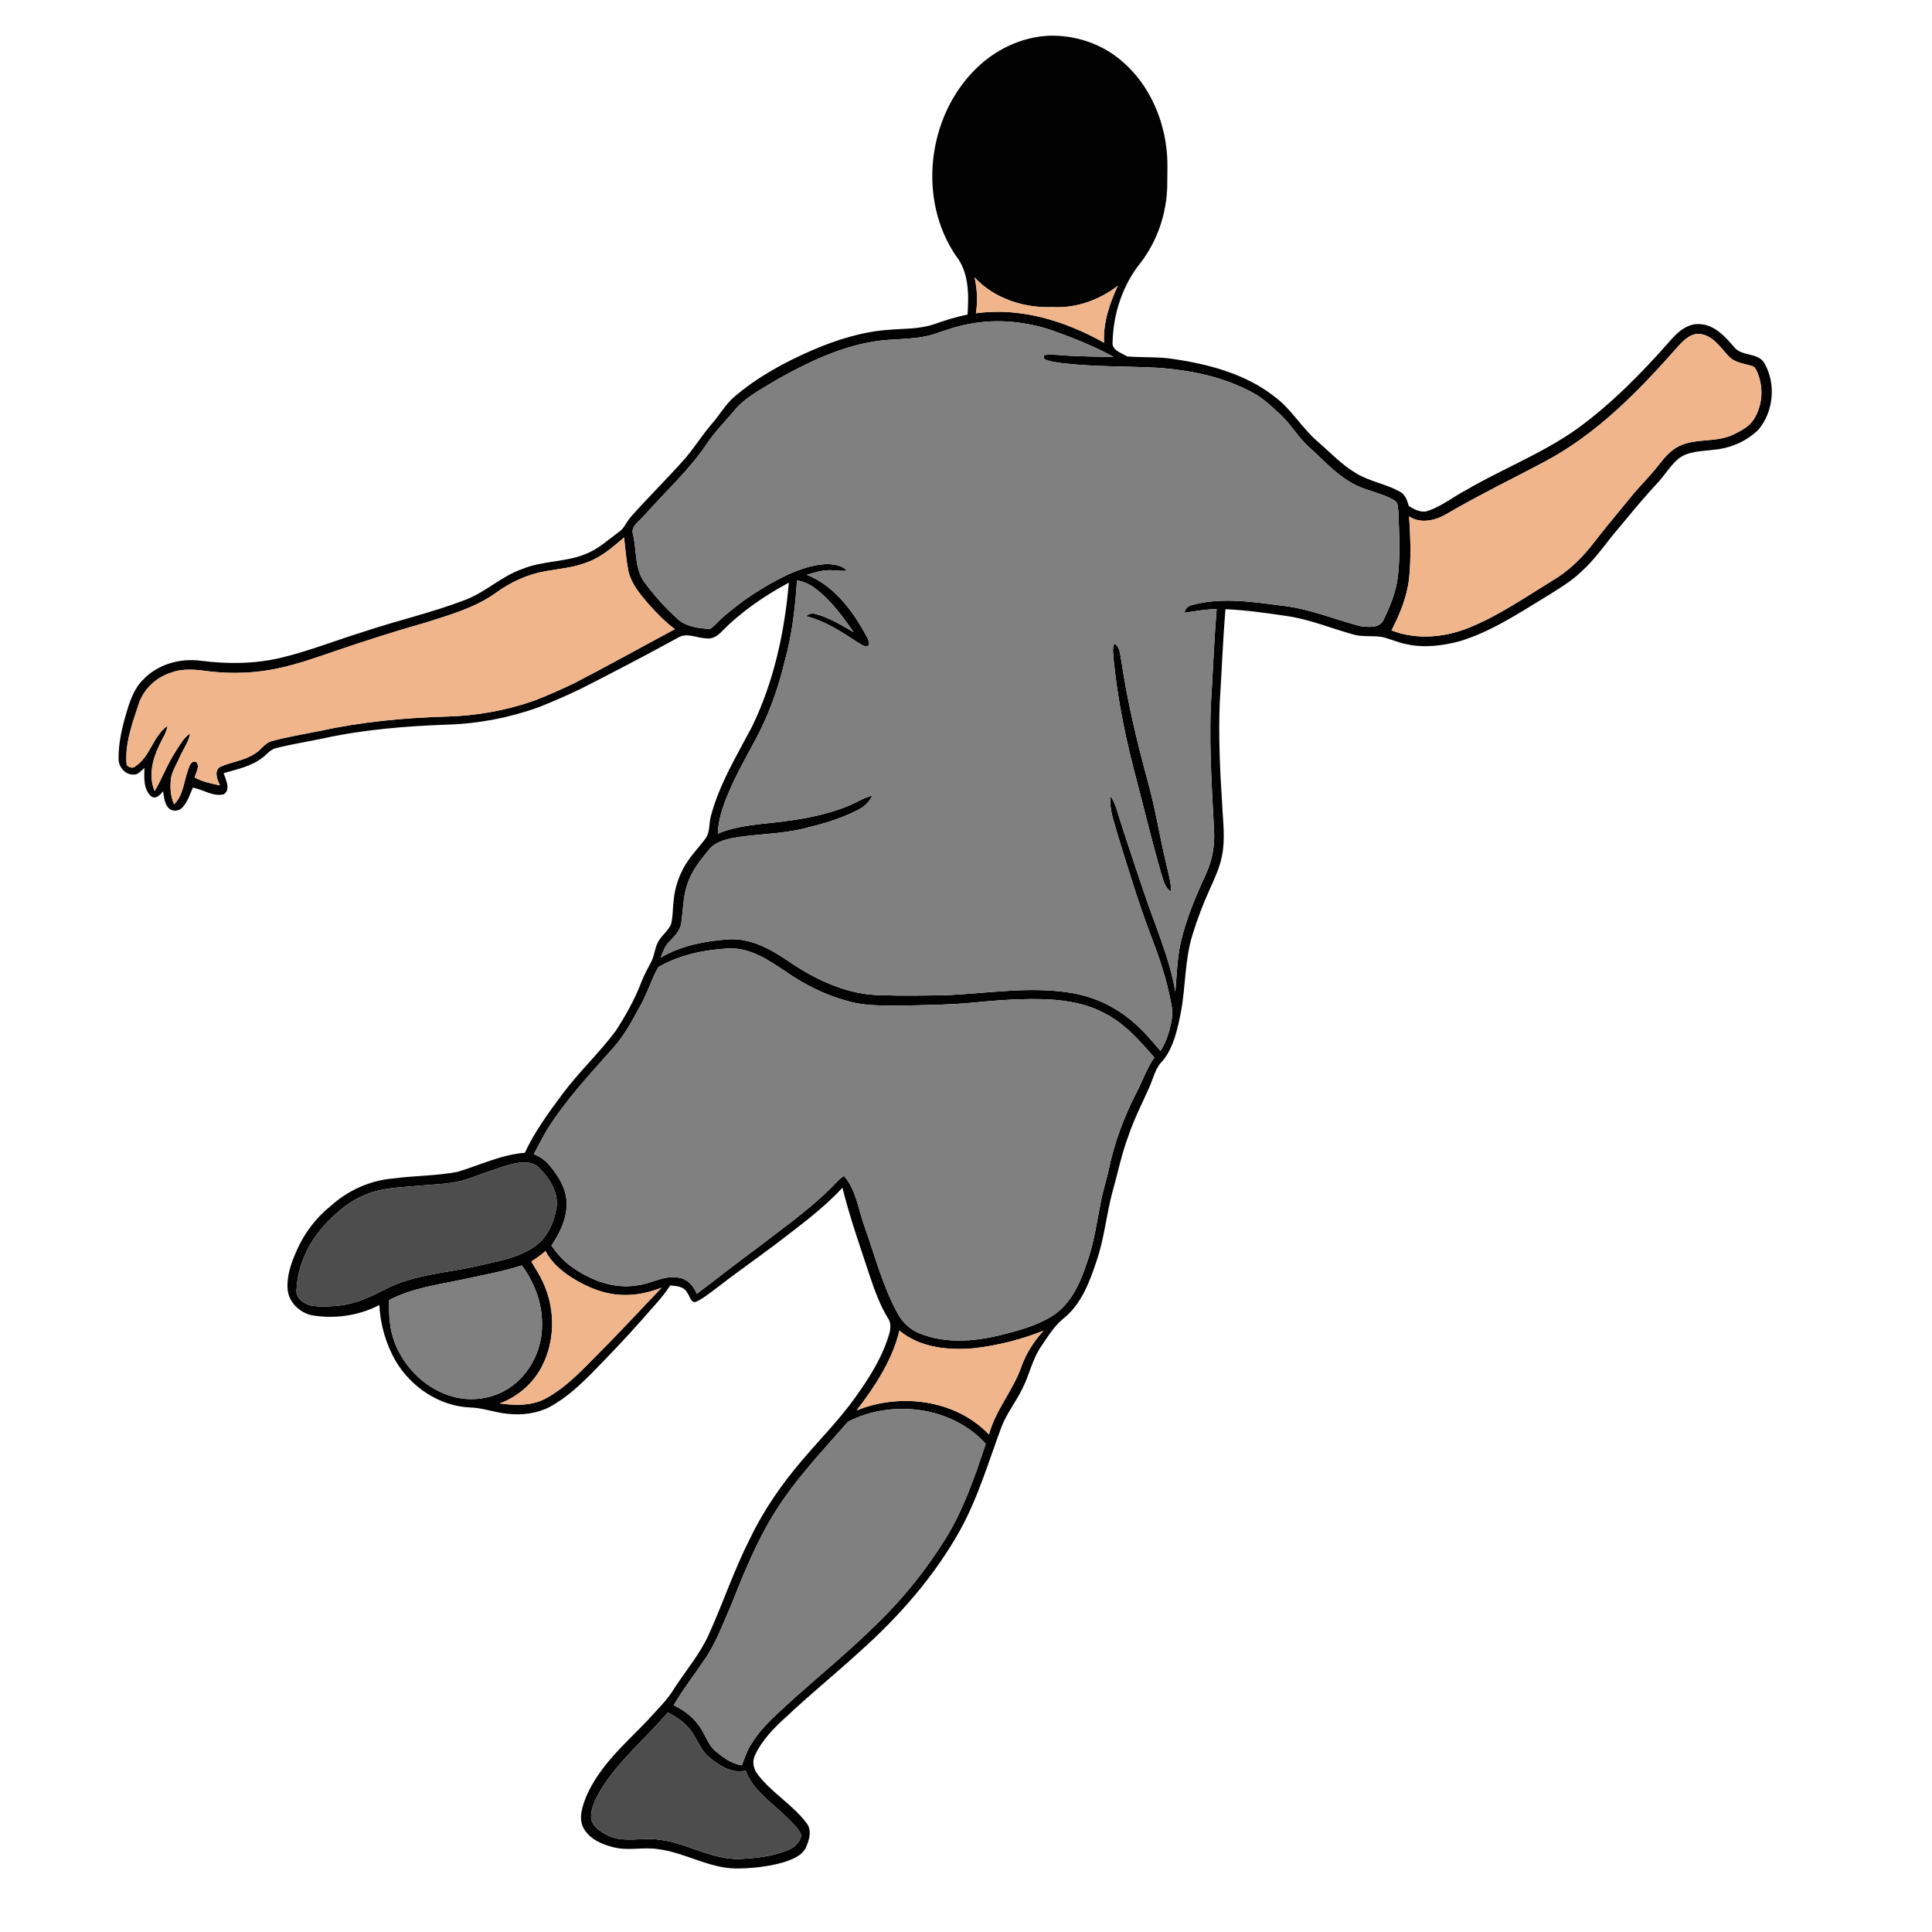 <?xml version="1.0" encoding="UTF-8" ?>
<!DOCTYPE svg PUBLIC "-//W3C//DTD SVG 1.1//EN" "http://www.w3.org/Graphics/SVG/1.1/DTD/svg11.dtd">
<svg width="1000pt" height="1000pt" viewBox="0 0 1000 1000" version="1.1" xmlns="http://www.w3.org/2000/svg">
	<g id="#020202ff">
		<path fill="#020202" opacity="1.00"
			d=" M 504.87 35.86 C 514.95 25.74 528.70 19.08 543.06 18.49 C 556.11 18.10 569.32 22.34 579.47 30.61 C 593.19 41.66 601.44 58.56 603.63 75.87 C 604.62 82.87 604.15 89.93 604.15 96.97 C 603.69 110.80 599.01 124.58 590.65 135.64 C 581.18 147.23 576.21 162.22 575.88 177.10 C 575.34 181.35 580.54 182.66 583.43 184.49 C 591.33 185.15 599.36 184.57 607.26 185.80 C 625.77 188.53 644.73 193.54 659.70 205.29 C 668.32 211.64 673.67 221.25 681.68 228.25 C 688.34 233.96 694.37 240.54 701.99 245.01 C 709.03 249.28 717.44 250.47 724.59 254.50 C 727.38 255.97 728.41 259.07 729.19 261.92 C 732.19 263.73 735.70 265.72 739.31 264.36 C 746.31 261.93 752.17 257.17 758.70 253.75 C 777.54 242.69 798.19 234.78 816.09 222.10 C 834.09 209.04 849.77 193.08 864.42 176.42 C 868.34 171.85 873.54 167.17 880.04 167.78 C 887.60 168.23 892.91 174.24 897.52 179.57 C 901.42 184.64 909.65 182.25 913.15 187.81 C 919.34 198.39 918.10 212.82 910.29 222.26 C 904.09 228.48 895.48 232.13 886.76 232.82 C 880.61 233.65 873.67 233.44 868.59 237.56 C 864.28 241.30 861.42 246.36 857.49 250.47 C 850.36 258.05 843.83 266.15 837.17 274.13 C 831.04 281.34 825.77 289.30 818.71 295.67 C 813.39 300.90 806.91 304.64 800.65 308.60 C 786.23 317.34 771.97 326.88 755.70 331.85 C 746.78 334.25 737.28 335.46 728.16 333.46 C 723.81 332.68 719.78 330.77 715.51 329.73 C 710.51 328.86 705.34 329.82 700.43 328.40 C 689.02 325.23 677.98 320.61 666.21 318.88 C 655.62 317.32 645.00 315.78 634.30 315.32 C 632.93 331.62 632.35 347.97 631.32 364.29 C 630.66 381.53 631.46 398.78 632.58 415.99 C 632.96 425.02 634.33 434.18 632.46 443.15 C 631.29 449.14 628.66 454.69 626.19 460.23 C 622.68 467.96 619.65 475.91 617.17 484.02 C 613.23 496.85 613.71 510.44 611.30 523.54 C 609.55 532.35 607.67 541.69 601.97 548.90 C 598.00 552.58 597.00 558.11 594.85 562.86 C 591.15 571.17 586.97 579.29 584.06 587.94 C 580.51 597.30 578.61 607.15 575.84 616.75 C 572.63 628.79 571.56 641.36 567.42 653.16 C 563.86 663.89 559.55 675.22 550.42 682.48 C 545.23 686.69 541.89 692.64 538.12 698.06 C 534.17 704.34 532.72 711.76 529.37 718.34 C 526.04 725.47 520.88 731.65 518.18 739.10 C 511.56 756.89 506.18 775.27 496.97 791.97 C 483.64 815.90 465.36 836.73 444.97 854.89 C 432.42 866.37 419.19 877.09 406.81 888.78 C 400.46 894.51 394.28 900.82 390.69 908.71 C 389.15 911.99 390.12 915.87 392.32 918.61 C 399.55 928.03 410.27 934.09 417.42 943.57 C 420.44 947.33 418.85 952.37 417.13 956.33 C 414.96 960.67 410.02 962.43 405.70 963.87 C 397.70 966.22 389.30 967.08 380.98 967.13 C 366.94 966.99 354.68 958.97 340.95 957.16 C 333.25 955.86 325.38 958.11 317.73 956.19 C 311.85 954.77 305.57 952.12 302.31 946.74 C 299.11 941.36 301.44 934.91 303.55 929.59 C 310.31 914.09 323.31 902.75 334.83 890.85 C 339.86 885.18 345.51 879.94 349.36 873.34 C 355.33 864.29 362.43 855.88 366.91 845.92 C 374.34 829.50 380.04 812.33 388.26 796.26 C 395.34 781.46 404.82 767.93 415.45 755.49 C 424.64 744.69 434.69 734.59 442.91 722.99 C 450.24 712.75 457.11 701.85 460.49 689.59 C 461.03 687.20 461.11 684.50 459.68 682.40 C 455.34 675.43 452.63 667.63 450.03 659.89 C 445.11 644.93 439.83 630.07 436.04 614.77 C 425.69 625.99 413.20 634.93 401.17 644.24 C 390.69 652.10 379.93 659.60 369.60 667.67 C 366.45 669.90 363.46 672.50 359.85 673.96 C 357.27 674.04 357.09 670.73 355.72 669.16 C 354.12 665.82 350.09 665.62 346.88 665.36 C 342.73 671.88 337.16 677.30 332.20 683.17 C 324.25 692.22 315.91 700.90 307.51 709.53 C 300.56 716.65 293.17 723.56 284.35 728.32 C 277.66 731.74 269.89 732.60 262.49 731.76 C 255.94 731.11 249.69 728.62 243.08 728.50 C 227.23 727.73 212.68 717.86 204.74 704.35 C 199.74 695.58 196.83 685.59 196.36 675.50 C 185.56 681.05 173.00 682.86 161.07 680.71 C 154.81 679.23 149.19 673.68 148.85 667.06 C 148.39 660.21 150.77 653.59 153.50 647.43 C 157.44 638.41 163.51 630.30 171.23 624.17 C 180.20 616.04 191.84 610.84 203.94 609.92 C 214.87 608.47 226.00 608.65 236.84 606.55 C 248.38 603.08 259.48 597.62 271.66 596.68 C 276.77 585.70 283.98 575.86 291.19 566.19 C 299.71 554.77 310.20 544.98 318.72 533.57 C 323.95 525.50 328.69 517.03 332.09 508.02 C 333.46 504.56 335.22 501.29 336.97 498.03 C 338.89 494.56 338.83 490.36 340.95 486.98 C 342.77 483.95 345.81 481.79 347.26 478.53 C 348.37 474.54 348.13 470.34 348.65 466.26 C 349.34 458.78 351.91 451.47 356.26 445.33 C 358.93 441.36 362.30 437.93 365.12 434.07 C 367.72 430.62 366.80 426.00 368.04 422.06 C 372.43 405.70 381.34 391.13 389.17 376.26 C 400.52 352.98 406.09 327.28 408.31 301.58 C 395.49 308.45 383.38 316.82 373.19 327.24 C 371.13 329.43 368.18 331.01 365.10 330.38 C 360.44 330.17 355.44 327.32 351.03 330.02 C 334.38 339.13 317.55 347.92 300.63 356.52 C 293.55 359.91 286.34 363.06 279.05 365.98 C 263.98 371.43 248.04 374.52 232.02 375.05 C 210.19 375.82 188.29 377.58 166.92 382.27 C 158.96 383.95 150.90 385.18 143.01 387.20 C 140.06 387.75 138.28 390.36 136.00 392.05 C 130.18 396.66 122.74 398.15 115.78 400.17 C 116.77 403.55 119.57 408.39 115.93 411.11 C 110.34 412.57 105.20 408.60 99.81 407.69 C 98.23 411.30 97.06 415.33 94.19 418.17 C 92.27 420.08 88.79 420.12 87.02 417.98 C 85.04 415.65 84.92 412.43 84.39 409.56 C 82.94 411.37 80.64 414.01 78.17 412.11 C 74.17 408.46 74.61 402.42 74.76 397.49 C 73.06 398.91 71.47 401.16 68.97 400.91 C 64.78 400.98 61.43 397.02 61.38 392.99 C 61.27 384.87 63.06 376.86 65.39 369.12 C 67.21 362.96 69.29 356.55 73.97 351.91 C 81.52 343.82 93.20 340.56 104.00 342.00 C 117.80 343.78 131.96 343.68 145.54 340.43 C 159.97 336.97 173.79 331.46 187.95 327.08 C 205.39 321.22 223.41 317.17 240.61 310.58 C 251.28 306.62 259.56 298.19 270.37 294.50 C 281.02 290.10 293.02 291.10 303.62 286.55 C 309.90 283.97 314.93 279.29 320.33 275.33 C 323.05 273.58 324.10 270.42 326.09 268.03 C 334.97 257.91 344.62 248.50 353.58 238.45 C 359.01 232.50 363.11 225.51 368.39 219.45 C 372.49 214.83 375.47 209.26 380.24 205.25 C 392.13 195.07 406.03 187.55 420.31 181.31 C 432.86 175.92 446.09 171.70 459.78 170.73 C 467.78 170.03 476.01 170.42 483.70 167.75 C 489.29 165.75 494.97 164.01 500.79 162.80 C 501.51 152.49 501.54 140.82 494.73 132.34 C 474.94 103.15 479.94 60.51 504.87 35.86 M 504.46 143.63 C 505.79 149.71 506.13 155.99 505.14 162.16 C 528.25 158.89 551.46 166.17 571.46 177.40 C 570.88 167.09 574.32 157.19 578.54 147.95 C 569.01 155.24 557.05 159.62 544.97 158.95 C 530.19 159.57 514.69 154.62 504.46 143.63 M 501.47 167.73 C 495.37 168.78 489.54 170.91 483.69 172.88 C 473.35 176.20 462.32 174.98 451.74 176.88 C 434.13 179.84 417.82 187.69 402.38 196.37 C 394.28 201.37 385.31 205.70 379.35 213.38 C 374.71 218.75 369.77 223.89 365.78 229.78 C 356.70 243.40 344.42 254.39 333.66 266.61 C 331.16 269.74 326.00 272.34 327.77 277.07 C 329.63 285.39 328.40 294.92 334.02 301.97 C 338.85 308.38 344.18 314.45 350.14 319.83 C 354.69 324.35 361.44 325.27 367.54 325.52 C 369.72 324.10 371.35 322.01 373.27 320.29 C 383.50 311.08 395.14 303.50 407.53 297.52 C 413.98 294.64 420.84 292.21 427.97 291.95 C 431.64 292.08 435.82 292.50 438.40 295.46 C 435.58 295.59 432.78 295.27 429.97 295.15 C 425.72 294.96 421.65 296.41 417.62 297.53 C 430.77 302.70 439.96 314.32 446.80 326.23 C 448.01 328.67 450.06 331.02 449.83 333.91 C 447.70 335.46 445.53 333.29 443.66 332.36 C 435.38 326.82 426.83 321.32 417.05 318.89 C 418.57 318.03 420.18 316.97 421.99 317.77 C 429.13 319.59 435.49 323.53 441.81 327.19 C 436.01 318.84 429.89 310.42 421.62 304.33 C 418.96 302.28 415.79 301.04 412.52 300.39 C 411.60 314.50 410.00 328.66 406.15 342.31 C 402.72 356.92 397.48 371.13 390.26 384.30 C 386.22 391.67 382.25 399.07 378.66 406.67 C 375.22 414.57 371.81 422.74 371.55 431.49 C 378.62 428.51 386.26 427.39 393.83 426.48 C 409.70 424.90 425.83 422.88 440.59 416.48 C 444.20 414.85 447.60 412.68 451.51 411.79 C 449.95 415.30 446.97 417.85 443.56 419.48 C 434.64 424.05 424.90 426.74 415.20 429.05 C 403.32 431.85 391.00 431.60 379.03 433.80 C 374.61 434.77 369.77 436.13 366.89 439.90 C 362.42 445.28 357.93 450.90 355.78 457.67 C 353.52 464.12 353.60 471.03 352.63 477.72 C 352.11 481.75 349.06 484.65 346.40 487.44 C 344.11 489.66 343.13 492.77 341.99 495.66 C 352.52 489.43 364.90 487.06 376.96 486.21 C 388.32 485.42 398.62 491.13 407.72 497.25 C 421.93 507.05 438.41 514.89 455.98 515.11 C 467.31 515.50 478.66 515.28 490.00 515.10 C 511.38 514.14 532.92 510.43 554.25 513.88 C 564.63 515.54 574.53 519.73 582.90 526.10 C 589.77 531.04 595.18 537.60 600.68 543.94 C 604.03 538.67 605.77 532.55 606.68 526.42 C 607.10 522.13 605.87 517.91 605.02 513.75 C 602.62 502.91 598.86 492.44 594.87 482.10 C 588.71 465.57 583.65 448.66 578.41 431.82 C 576.72 425.38 573.93 418.91 574.90 412.11 C 577.76 416.46 578.69 421.65 580.36 426.50 C 584.08 437.85 587.78 449.21 591.65 460.52 C 597.39 478.06 605.23 495.01 608.34 513.33 C 609.09 504.87 609.28 496.32 611.09 488.00 C 613.92 475.59 618.96 463.83 624.24 452.30 C 627.44 445.36 628.82 437.66 628.39 430.03 C 627.17 405.73 625.44 381.35 627.19 357.03 C 628.05 343.10 628.54 329.15 629.74 315.24 C 624.11 315.35 618.58 316.35 613.03 317.18 C 613.50 314.99 615.03 313.44 617.25 313.09 C 632.88 308.89 649.20 311.69 664.95 313.66 C 678.42 315.35 690.99 320.66 704.03 324.07 C 708.05 324.60 713.82 325.34 716.05 321.02 C 719.41 313.99 722.50 306.66 723.48 298.86 C 724.89 287.59 724.18 276.21 723.80 264.91 C 723.51 262.94 723.81 260.33 721.90 259.10 C 714.64 254.71 705.76 254.00 698.62 249.34 C 690.59 244.63 684.41 237.55 677.54 231.41 C 671.53 226.01 667.68 218.69 661.52 213.45 C 657.52 209.73 653.50 205.97 648.65 203.38 C 633.49 195.03 616.14 191.57 599.03 190.35 C 582.69 189.51 566.27 189.90 550.00 188.01 C 546.82 187.50 543.48 187.29 540.56 185.86 C 540.45 185.36 540.22 184.35 540.11 183.84 C 543.38 183.32 546.69 183.66 549.98 183.88 C 558.79 184.58 567.65 184.52 576.48 184.77 C 566.78 179.48 556.53 175.29 546.15 171.56 C 531.93 166.48 516.35 164.78 501.47 167.73 M 868.43 179.44 C 848.13 202.51 826.13 225.09 798.60 239.45 C 782.24 248.10 765.61 256.23 749.60 265.54 C 743.59 269.24 735.73 271.48 729.34 267.30 C 730.07 278.03 730.44 288.83 729.33 299.56 C 728.26 309.00 724.54 317.90 720.25 326.29 C 732.98 331.29 747.48 330.01 760.01 325.03 C 775.54 318.81 789.33 309.19 803.53 300.52 C 811.97 295.58 819.02 288.60 824.96 280.89 C 830.99 273.00 837.48 265.46 843.72 257.73 C 848.44 251.79 854.00 246.58 858.62 240.55 C 861.63 236.67 864.96 232.75 869.55 230.69 C 878.23 226.72 888.36 229.11 897.00 225.00 C 900.87 223.13 904.94 221.09 907.48 217.48 C 912.51 209.97 913.03 199.84 909.14 191.73 C 908.64 190.76 908.00 189.71 906.87 189.46 C 902.67 188.16 897.83 187.76 894.69 184.31 C 890.64 180.06 887.16 174.43 881.03 173.05 C 875.82 171.76 871.59 175.90 868.43 179.44 M 304.01 291.00 C 297.02 293.84 289.43 294.36 282.07 295.70 C 272.90 297.32 264.27 301.35 256.75 306.80 C 245.91 314.62 232.87 318.23 220.32 322.25 C 204.63 326.66 189.14 331.69 173.71 336.91 C 163.96 340.28 154.19 343.73 144.08 345.90 C 132.33 348.48 120.13 348.89 108.19 347.49 C 101.61 346.59 94.69 345.78 88.33 348.24 C 80.60 350.71 74.18 356.90 71.70 364.65 C 68.40 374.74 64.51 385.12 65.56 395.92 C 66.66 397.39 69.07 397.93 70.35 396.41 C 77.93 391.28 79.19 380.92 86.71 375.71 C 86.12 379.57 83.73 382.75 82.22 386.27 C 78.80 393.37 76.89 401.88 80.02 409.44 C 84.01 402.83 86.61 395.47 90.87 389.01 C 93.07 385.66 94.94 381.87 98.45 379.66 C 97.57 384.19 94.71 387.93 92.92 392.11 C 91.15 396.27 88.27 400.22 88.35 404.93 C 88.02 408.82 88.55 412.74 90.11 416.33 C 94.92 411.66 95.09 404.51 97.34 398.56 C 97.96 396.67 98.87 393.38 101.54 394.41 C 103.74 396.73 101.28 399.87 100.80 402.44 C 104.84 404.65 109.37 405.59 113.84 406.52 C 112.58 403.62 110.49 399.14 113.95 396.93 C 119.80 394.30 126.53 393.73 131.94 390.05 C 135.19 388.28 137.01 384.44 140.79 383.58 C 148.76 381.37 156.95 380.08 165.05 378.43 C 186.70 373.68 208.86 371.52 231.00 370.90 C 246.47 370.53 261.90 367.76 276.51 362.66 C 283.60 359.91 290.55 356.82 297.40 353.54 C 314.84 344.51 331.99 334.92 349.31 325.66 C 344.21 321.84 339.75 317.26 335.54 312.50 C 331.13 307.35 326.49 301.87 325.14 295.03 C 324.08 289.47 323.66 283.81 323.03 278.20 C 317.18 283.11 311.33 288.39 304.01 291.00 M 340.80 500.55 C 337.24 506.68 335.25 513.54 331.89 519.77 C 327.51 527.60 323.47 535.75 317.35 542.43 C 305.25 556.09 292.66 569.49 282.98 585.06 C 280.60 589.07 278.58 593.29 276.27 597.35 C 279.50 598.64 282.42 600.67 284.61 603.40 C 289.44 609.15 293.64 616.21 293.29 623.98 C 293.07 631.57 289.57 638.55 285.41 644.72 C 288.28 648.74 291.52 652.55 295.57 655.44 C 305.32 662.52 317.54 667.34 329.74 665.31 C 336.96 664.56 343.54 659.95 351.00 661.30 C 355.64 661.75 359.08 665.53 360.63 669.71 C 371.12 661.85 381.34 653.64 391.96 645.94 C 406.39 634.76 421.58 624.30 434.02 610.82 C 434.86 609.97 435.88 609.33 436.86 608.65 C 443.33 616.07 444.27 626.28 447.61 635.20 C 452.90 650.09 456.88 665.57 464.45 679.54 C 466.94 684.21 470.88 688.13 475.85 690.10 C 489.18 695.58 504.21 694.40 517.93 691.03 C 527.03 688.74 536.33 686.28 544.39 681.31 C 554.01 675.32 558.97 664.55 562.37 654.17 C 566.10 644.17 567.53 633.56 569.60 623.14 C 570.65 616.75 572.84 610.63 574.12 604.30 C 576.96 590.92 581.88 578.05 588.06 565.87 C 591.33 559.76 593.48 553.07 597.47 547.35 C 589.89 538.66 582.14 529.69 571.65 524.45 C 562.82 519.62 552.68 517.88 542.74 517.29 C 529.46 516.70 516.17 517.71 502.96 519.01 C 491.67 520.09 480.32 520.20 468.99 520.46 C 458.35 520.46 447.43 521.02 437.17 517.69 C 426.32 514.66 416.23 509.41 406.96 503.09 C 398.01 497.03 388.30 490.37 376.97 490.91 C 364.45 491.62 351.74 494.21 340.80 500.55 M 264.47 602.70 C 256.92 604.67 249.67 607.59 242.31 610.13 C 234.33 612.99 225.75 612.86 217.43 613.69 C 207.50 614.63 197.14 614.61 187.92 618.93 C 179.89 622.29 173.37 628.29 167.54 634.61 C 159.50 643.48 154.20 655.05 153.52 667.06 C 152.73 671.65 157.20 674.91 161.18 675.79 C 166.14 676.62 171.21 676.21 176.18 675.70 C 184.69 674.75 192.44 670.86 199.97 667.03 C 214.58 659.63 231.24 658.88 246.97 655.29 C 257.01 652.89 267.68 651.34 276.39 645.41 C 282.90 641.08 286.44 633.55 287.85 626.07 C 289.59 617.95 284.73 610.24 279.26 604.70 C 275.42 600.66 269.34 601.37 264.47 602.70 M 275.00 652.94 C 277.54 657.23 280.32 661.42 282.11 666.11 C 287.36 679.05 287.07 694.21 280.76 706.73 C 276.30 715.83 268.16 722.86 258.72 726.43 C 266.51 727.48 274.84 727.73 282.04 724.07 C 293.25 718.12 301.86 708.57 310.68 699.68 C 321.53 688.87 331.83 677.52 342.48 666.51 C 336.55 668.76 330.30 670.31 323.93 670.29 C 313.86 670.44 304.21 666.55 295.83 661.23 C 290.44 657.73 285.34 653.37 282.36 647.57 C 280.04 649.54 277.60 651.35 275.00 652.94 M 237.49 662.68 C 225.26 665.14 212.67 667.05 201.46 672.89 C 201.19 680.29 201.60 687.84 204.24 694.83 C 209.47 708.31 221.02 719.56 235.20 723.10 C 245.40 725.70 256.74 723.61 265.19 717.27 C 275.16 709.84 280.88 697.33 280.55 684.96 C 280.58 674.14 276.47 663.64 270.11 654.99 C 259.46 658.39 248.39 660.26 237.49 662.68 M 465.54 688.73 C 461.84 704.15 452.91 717.57 443.42 730.01 C 466.00 720.83 494.70 724.41 511.90 742.51 C 515.23 729.83 524.29 719.85 528.59 707.57 C 531.06 700.56 535.14 694.25 540.13 688.77 C 528.57 693.36 516.40 696.46 504.04 697.86 C 490.76 699.03 476.17 697.56 465.54 688.73 M 438.96 735.86 C 425.65 750.99 411.68 765.75 400.95 782.91 C 391.37 798.36 384.56 815.29 377.89 832.14 C 373.71 841.61 370.14 851.51 364.00 859.95 C 358.95 867.55 353.26 874.72 348.70 882.65 C 353.79 885.08 358.50 888.50 361.77 893.18 C 364.99 897.40 366.30 902.98 370.48 906.49 C 374.43 909.72 378.73 913.03 383.96 913.70 C 385.50 909.79 386.79 905.71 389.20 902.22 C 394.90 892.85 403.66 886.03 411.51 878.58 C 425.83 865.91 440.57 853.69 454.17 840.22 C 467.67 827.12 479.51 812.33 489.45 796.35 C 498.83 781.17 504.60 764.15 510.21 747.32 C 492.67 727.94 461.74 724.15 438.96 735.86 M 310.73 926.76 C 308.25 931.10 305.75 935.85 305.98 940.99 C 306.56 945.63 311.09 948.25 314.89 950.14 C 323.14 953.98 332.34 950.90 340.99 952.20 C 355.44 953.75 368.26 962.71 383.04 962.19 C 391.14 961.81 399.37 960.87 406.99 957.98 C 410.60 956.66 414.01 953.97 414.75 950.01 C 413.31 946.21 410.14 943.51 407.33 940.74 C 399.75 933.12 389.82 926.98 385.92 916.48 C 378.61 918.15 372.06 913.77 366.76 909.29 C 361.90 905.14 360.41 898.51 356.09 893.92 C 353.22 890.67 349.45 888.44 345.72 886.34 C 334.16 899.89 320.03 911.38 310.73 926.76 Z" />
		<path fill="#020202" opacity="1.00"
			d=" M 576.37 341.11 C 576.32 338.46 575.48 335.59 576.83 333.14 C 579.92 335.01 579.70 338.97 580.41 342.06 C 583.56 363.23 588.55 384.07 594.17 404.71 C 598.00 418.52 600.20 432.70 603.52 446.63 C 604.61 451.56 606.17 456.46 606.17 461.57 C 602.65 459.35 602.03 455.01 600.81 451.37 C 596.46 436.11 592.68 420.70 588.72 405.33 C 583.00 384.28 578.52 362.83 576.37 341.11 Z" />
	</g>
	<g id="#f0b58bff">
		<path fill="#f0b58b" opacity="1.00"
			d=" M 504.46 143.63 C 514.69 154.62 530.19 159.57 544.97 158.95 C 557.05 159.62 569.01 155.24 578.54 147.95 C 574.32 157.19 570.88 167.09 571.46 177.40 C 551.46 166.17 528.25 158.89 505.14 162.16 C 506.13 155.99 505.79 149.71 504.46 143.63 Z" />
		<path fill="#f0b58b" opacity="1.00"
			d=" M 868.43 179.44 C 871.59 175.90 875.82 171.76 881.03 173.05 C 887.16 174.43 890.64 180.06 894.69 184.31 C 897.83 187.76 902.67 188.16 906.87 189.46 C 908.00 189.71 908.64 190.76 909.14 191.73 C 913.03 199.84 912.51 209.97 907.48 217.48 C 904.94 221.09 900.87 223.13 897.00 225.00 C 888.36 229.11 878.23 226.72 869.55 230.69 C 864.96 232.75 861.63 236.67 858.62 240.55 C 854.00 246.58 848.44 251.79 843.72 257.73 C 837.48 265.46 830.99 273.00 824.96 280.89 C 819.02 288.60 811.97 295.58 803.53 300.52 C 789.33 309.19 775.54 318.81 760.01 325.03 C 747.48 330.01 732.98 331.29 720.25 326.29 C 724.54 317.90 728.26 309.00 729.33 299.56 C 730.44 288.83 730.07 278.03 729.34 267.30 C 735.73 271.48 743.59 269.24 749.60 265.54 C 765.61 256.23 782.24 248.10 798.60 239.45 C 826.13 225.09 848.13 202.51 868.43 179.44 Z" />
		<path fill="#f0b58b" opacity="1.00"
			d=" M 304.01 291.00 C 311.33 288.39 317.18 283.11 323.03 278.20 C 323.66 283.81 324.08 289.47 325.14 295.03 C 326.49 301.87 331.13 307.35 335.54 312.50 C 339.75 317.26 344.21 321.84 349.31 325.66 C 331.99 334.92 314.84 344.51 297.40 353.54 C 290.55 356.82 283.60 359.91 276.51 362.66 C 261.90 367.76 246.47 370.53 231.00 370.90 C 208.86 371.52 186.70 373.68 165.05 378.43 C 156.95 380.08 148.76 381.37 140.79 383.58 C 137.01 384.44 135.19 388.28 131.94 390.05 C 126.53 393.73 119.80 394.30 113.95 396.93 C 110.49 399.14 112.58 403.62 113.84 406.52 C 109.37 405.59 104.84 404.65 100.80 402.44 C 101.28 399.87 103.74 396.73 101.54 394.41 C 98.87 393.38 97.96 396.67 97.34 398.56 C 95.09 404.51 94.92 411.66 90.11 416.33 C 88.55 412.74 88.02 408.82 88.35 404.93 C 88.27 400.22 91.15 396.27 92.92 392.11 C 94.71 387.93 97.57 384.19 98.45 379.66 C 94.94 381.87 93.07 385.66 90.87 389.01 C 86.61 395.47 84.01 402.83 80.02 409.44 C 76.89 401.88 78.80 393.37 82.22 386.27 C 83.73 382.75 86.12 379.57 86.71 375.71 C 79.19 380.92 77.93 391.28 70.35 396.41 C 69.07 397.93 66.66 397.39 65.56 395.92 C 64.51 385.12 68.40 374.74 71.70 364.65 C 74.18 356.90 80.60 350.71 88.33 348.24 C 94.69 345.78 101.61 346.59 108.19 347.49 C 120.13 348.89 132.33 348.48 144.08 345.90 C 154.19 343.73 163.96 340.28 173.71 336.91 C 189.14 331.69 204.63 326.66 220.32 322.25 C 232.87 318.23 245.91 314.62 256.75 306.80 C 264.27 301.35 272.90 297.32 282.07 295.70 C 289.43 294.36 297.02 293.84 304.01 291.00 Z" />
		<path fill="#f0b58b" opacity="1.00"
			d=" M 275.00 652.94 C 277.60 651.35 280.04 649.54 282.36 647.57 C 285.34 653.37 290.44 657.73 295.83 661.23 C 304.21 666.55 313.86 670.44 323.93 670.29 C 330.30 670.31 336.55 668.76 342.48 666.51 C 331.83 677.52 321.53 688.87 310.68 699.68 C 301.86 708.57 293.25 718.12 282.04 724.07 C 274.84 727.73 266.51 727.48 258.72 726.43 C 268.16 722.86 276.30 715.83 280.76 706.73 C 287.07 694.21 287.36 679.05 282.11 666.11 C 280.32 661.42 277.54 657.23 275.00 652.94 Z" />
		<path fill="#f0b58b" opacity="1.00"
			d=" M 465.54 688.73 C 476.17 697.56 490.76 699.03 504.04 697.86 C 516.40 696.46 528.57 693.36 540.13 688.77 C 535.14 694.25 531.06 700.56 528.59 707.57 C 524.29 719.85 515.23 729.83 511.90 742.51 C 494.70 724.41 466.00 720.83 443.42 730.01 C 452.91 717.57 461.84 704.15 465.54 688.73 Z" />
	</g>
	<g id="#f11b27ff">
		<path fill="grey" opacity="1.00"
			d=" M 501.47 167.73 C 516.35 164.78 531.93 166.48 546.15 171.56 C 556.53 175.29 566.78 179.48 576.48 184.77 C 567.65 184.52 558.79 184.58 549.98 183.88 C 546.69 183.66 543.38 183.32 540.11 183.84 C 540.22 184.35 540.45 185.36 540.56 185.86 C 543.48 187.29 546.82 187.50 550.00 188.01 C 566.27 189.90 582.69 189.51 599.03 190.35 C 616.14 191.57 633.49 195.03 648.65 203.38 C 653.50 205.97 657.52 209.73 661.52 213.45 C 667.68 218.69 671.53 226.01 677.54 231.41 C 684.41 237.55 690.59 244.63 698.62 249.34 C 705.76 254.00 714.64 254.71 721.90 259.10 C 723.81 260.33 723.51 262.94 723.80 264.91 C 724.18 276.21 724.89 287.59 723.48 298.86 C 722.50 306.66 719.41 313.99 716.05 321.02 C 713.82 325.34 708.05 324.60 704.03 324.07 C 690.99 320.66 678.42 315.35 664.95 313.66 C 649.20 311.69 632.88 308.89 617.25 313.09 C 615.03 313.44 613.50 314.99 613.03 317.18 C 618.58 316.35 624.11 315.35 629.74 315.24 C 628.54 329.15 628.05 343.10 627.19 357.03 C 625.44 381.35 627.17 405.73 628.39 430.03 C 628.82 437.66 627.44 445.36 624.24 452.30 C 618.96 463.83 613.92 475.59 611.09 488.00 C 609.28 496.32 609.09 504.87 608.34 513.33 C 605.23 495.01 597.39 478.06 591.65 460.52 C 587.78 449.21 584.08 437.85 580.36 426.50 C 578.69 421.65 577.76 416.46 574.90 412.11 C 573.93 418.91 576.72 425.38 578.41 431.82 C 583.65 448.66 588.71 465.57 594.87 482.10 C 598.86 492.44 602.62 502.91 605.02 513.75 C 605.87 517.91 607.10 522.13 606.68 526.42 C 605.77 532.55 604.03 538.67 600.68 543.94 C 595.18 537.60 589.77 531.04 582.90 526.10 C 574.53 519.73 564.63 515.54 554.25 513.88 C 532.92 510.43 511.38 514.14 490.00 515.10 C 478.66 515.28 467.31 515.50 455.98 515.11 C 438.41 514.89 421.93 507.05 407.72 497.25 C 398.62 491.13 388.32 485.42 376.96 486.21 C 364.90 487.06 352.52 489.43 341.99 495.66 C 343.13 492.77 344.11 489.66 346.40 487.44 C 349.06 484.65 352.11 481.75 352.63 477.72 C 353.60 471.03 353.52 464.12 355.78 457.67 C 357.93 450.90 362.42 445.28 366.89 439.90 C 369.77 436.13 374.61 434.77 379.03 433.80 C 391.00 431.60 403.32 431.85 415.20 429.05 C 424.90 426.74 434.64 424.05 443.56 419.48 C 446.97 417.85 449.95 415.30 451.51 411.79 C 447.60 412.68 444.20 414.85 440.59 416.48 C 425.83 422.88 409.70 424.90 393.83 426.48 C 386.26 427.39 378.62 428.51 371.55 431.49 C 371.81 422.74 375.22 414.57 378.66 406.67 C 382.25 399.07 386.22 391.67 390.26 384.30 C 397.48 371.13 402.72 356.92 406.15 342.31 C 410.00 328.66 411.60 314.50 412.52 300.39 C 415.79 301.04 418.96 302.28 421.62 304.33 C 429.89 310.42 436.01 318.84 441.81 327.19 C 435.49 323.53 429.13 319.59 421.99 317.77 C 420.18 316.97 418.57 318.03 417.05 318.89 C 426.83 321.32 435.38 326.82 443.66 332.36 C 445.53 333.29 447.70 335.46 449.83 333.91 C 450.06 331.02 448.01 328.67 446.80 326.23 C 439.96 314.32 430.77 302.70 417.62 297.53 C 421.65 296.41 425.72 294.96 429.97 295.15 C 432.78 295.27 435.58 295.59 438.40 295.46 C 435.82 292.50 431.64 292.08 427.97 291.95 C 420.84 292.21 413.98 294.64 407.53 297.52 C 395.14 303.50 383.50 311.08 373.27 320.29 C 371.35 322.01 369.72 324.10 367.54 325.52 C 361.44 325.27 354.69 324.35 350.14 319.83 C 344.18 314.45 338.85 308.38 334.02 301.97 C 328.40 294.92 329.63 285.39 327.77 277.07 C 326.00 272.34 331.16 269.74 333.66 266.61 C 344.42 254.39 356.70 243.40 365.78 229.78 C 369.77 223.89 374.71 218.75 379.35 213.38 C 385.31 205.70 394.28 201.37 402.38 196.37 C 417.82 187.69 434.13 179.84 451.74 176.88 C 462.32 174.98 473.35 176.20 483.69 172.88 C 489.54 170.91 495.37 168.78 501.47 167.73 M 576.37 341.11 C 578.52 362.83 583.00 384.28 588.72 405.33 C 592.68 420.70 596.46 436.11 600.81 451.37 C 602.03 455.01 602.65 459.35 606.17 461.57 C 606.17 456.46 604.61 451.56 603.52 446.63 C 600.20 432.70 598.00 418.52 594.17 404.71 C 588.55 384.07 583.56 363.23 580.41 342.06 C 579.70 338.97 579.92 335.01 576.83 333.14 C 575.48 335.59 576.32 338.46 576.37 341.11 Z" />
	</g>
	<g id="#ffffffff">
		<path fill="grey" opacity="1.00"
			d=" M 340.80 500.55 C 351.74 494.21 364.45 491.62 376.97 490.91 C 388.30 490.37 398.01 497.03 406.96 503.09 C 416.23 509.41 426.32 514.66 437.17 517.69 C 447.43 521.02 458.35 520.46 468.99 520.46 C 480.32 520.20 491.67 520.09 502.96 519.01 C 516.17 517.71 529.46 516.70 542.74 517.29 C 552.68 517.88 562.82 519.62 571.65 524.45 C 582.14 529.69 589.89 538.66 597.47 547.35 C 593.48 553.07 591.33 559.76 588.06 565.87 C 581.88 578.05 576.96 590.92 574.12 604.30 C 572.84 610.63 570.65 616.75 569.60 623.14 C 567.53 633.56 566.10 644.17 562.37 654.17 C 558.97 664.55 554.01 675.32 544.39 681.31 C 536.33 686.28 527.03 688.74 517.93 691.03 C 504.21 694.40 489.18 695.58 475.85 690.10 C 470.88 688.13 466.94 684.21 464.45 679.54 C 456.88 665.57 452.90 650.09 447.61 635.20 C 444.27 626.28 443.33 616.07 436.86 608.65 C 435.88 609.33 434.86 609.97 434.02 610.82 C 421.58 624.30 406.39 634.76 391.96 645.94 C 381.34 653.64 371.12 661.85 360.63 669.71 C 359.08 665.53 355.64 661.75 351.00 661.30 C 343.54 659.95 336.96 664.56 329.74 665.31 C 317.54 667.34 305.32 662.52 295.57 655.44 C 291.52 652.55 288.28 648.74 285.41 644.72 C 289.57 638.55 293.07 631.57 293.29 623.98 C 293.64 616.21 289.44 609.15 284.61 603.40 C 282.42 600.67 279.50 598.64 276.27 597.35 C 278.58 593.29 280.60 589.07 282.98 585.06 C 292.66 569.49 305.25 556.09 317.35 542.43 C 323.47 535.75 327.51 527.60 331.89 519.77 C 335.25 513.54 337.24 506.68 340.80 500.55 Z" />
		<path fill="grey" opacity="1.00"
			d=" M 237.49 662.68 C 248.39 660.26 259.46 658.39 270.11 654.99 C 276.47 663.64 280.58 674.14 280.55 684.96 C 280.88 697.33 275.16 709.84 265.19 717.27 C 256.74 723.61 245.40 725.70 235.20 723.10 C 221.02 719.56 209.47 708.31 204.24 694.83 C 201.60 687.84 201.19 680.29 201.46 672.89 C 212.67 667.05 225.26 665.14 237.49 662.68 Z" />
		<path fill="grey" opacity="1.00"
			d=" M 438.96 735.86 C 461.74 724.15 492.67 727.94 510.21 747.32 C 504.60 764.15 498.83 781.17 489.45 796.35 C 479.51 812.33 467.67 827.12 454.17 840.22 C 440.57 853.69 425.83 865.91 411.51 878.58 C 403.66 886.03 394.90 892.85 389.20 902.22 C 386.79 905.71 385.50 909.79 383.96 913.70 C 378.73 913.03 374.43 909.72 370.48 906.49 C 366.30 902.98 364.99 897.40 361.77 893.18 C 358.50 888.50 353.79 885.08 348.70 882.65 C 353.26 874.72 358.95 867.55 364.00 859.95 C 370.14 851.51 373.71 841.61 377.89 832.14 C 384.56 815.29 391.37 798.36 400.95 782.91 C 411.68 765.75 425.65 750.99 438.96 735.86 Z" />
	</g>
	<g id="#4d4d4dff">
		<path fill="#4d4d4d" opacity="1.00"
			d=" M 264.47 602.70 C 269.34 601.37 275.42 600.66 279.26 604.70 C 284.73 610.24 289.59 617.95 287.85 626.07 C 286.44 633.55 282.90 641.08 276.39 645.41 C 267.68 651.34 257.01 652.89 246.97 655.29 C 231.24 658.88 214.58 659.63 199.97 667.03 C 192.44 670.86 184.69 674.75 176.18 675.70 C 171.21 676.21 166.14 676.62 161.18 675.79 C 157.20 674.91 152.73 671.65 153.52 667.06 C 154.20 655.05 159.50 643.48 167.54 634.61 C 173.37 628.29 179.89 622.29 187.92 618.93 C 197.14 614.61 207.50 614.63 217.43 613.69 C 225.75 612.86 234.33 612.99 242.31 610.13 C 249.67 607.59 256.92 604.67 264.47 602.70 Z" />
		<path fill="#4d4d4d" opacity="1.00"
			d=" M 310.73 926.76 C 320.03 911.38 334.16 899.89 345.72 886.34 C 349.45 888.44 353.22 890.67 356.09 893.92 C 360.41 898.51 361.90 905.14 366.76 909.29 C 372.06 913.77 378.61 918.15 385.92 916.48 C 389.82 926.98 399.75 933.12 407.33 940.74 C 410.14 943.51 413.31 946.21 414.75 950.01 C 414.01 953.97 410.60 956.66 406.99 957.98 C 399.37 960.87 391.14 961.81 383.04 962.19 C 368.26 962.71 355.44 953.75 340.99 952.20 C 332.34 950.90 323.14 953.98 314.89 950.14 C 311.09 948.25 306.56 945.63 305.98 940.99 C 305.75 935.85 308.25 931.10 310.73 926.76 Z" />
	</g>
</svg>